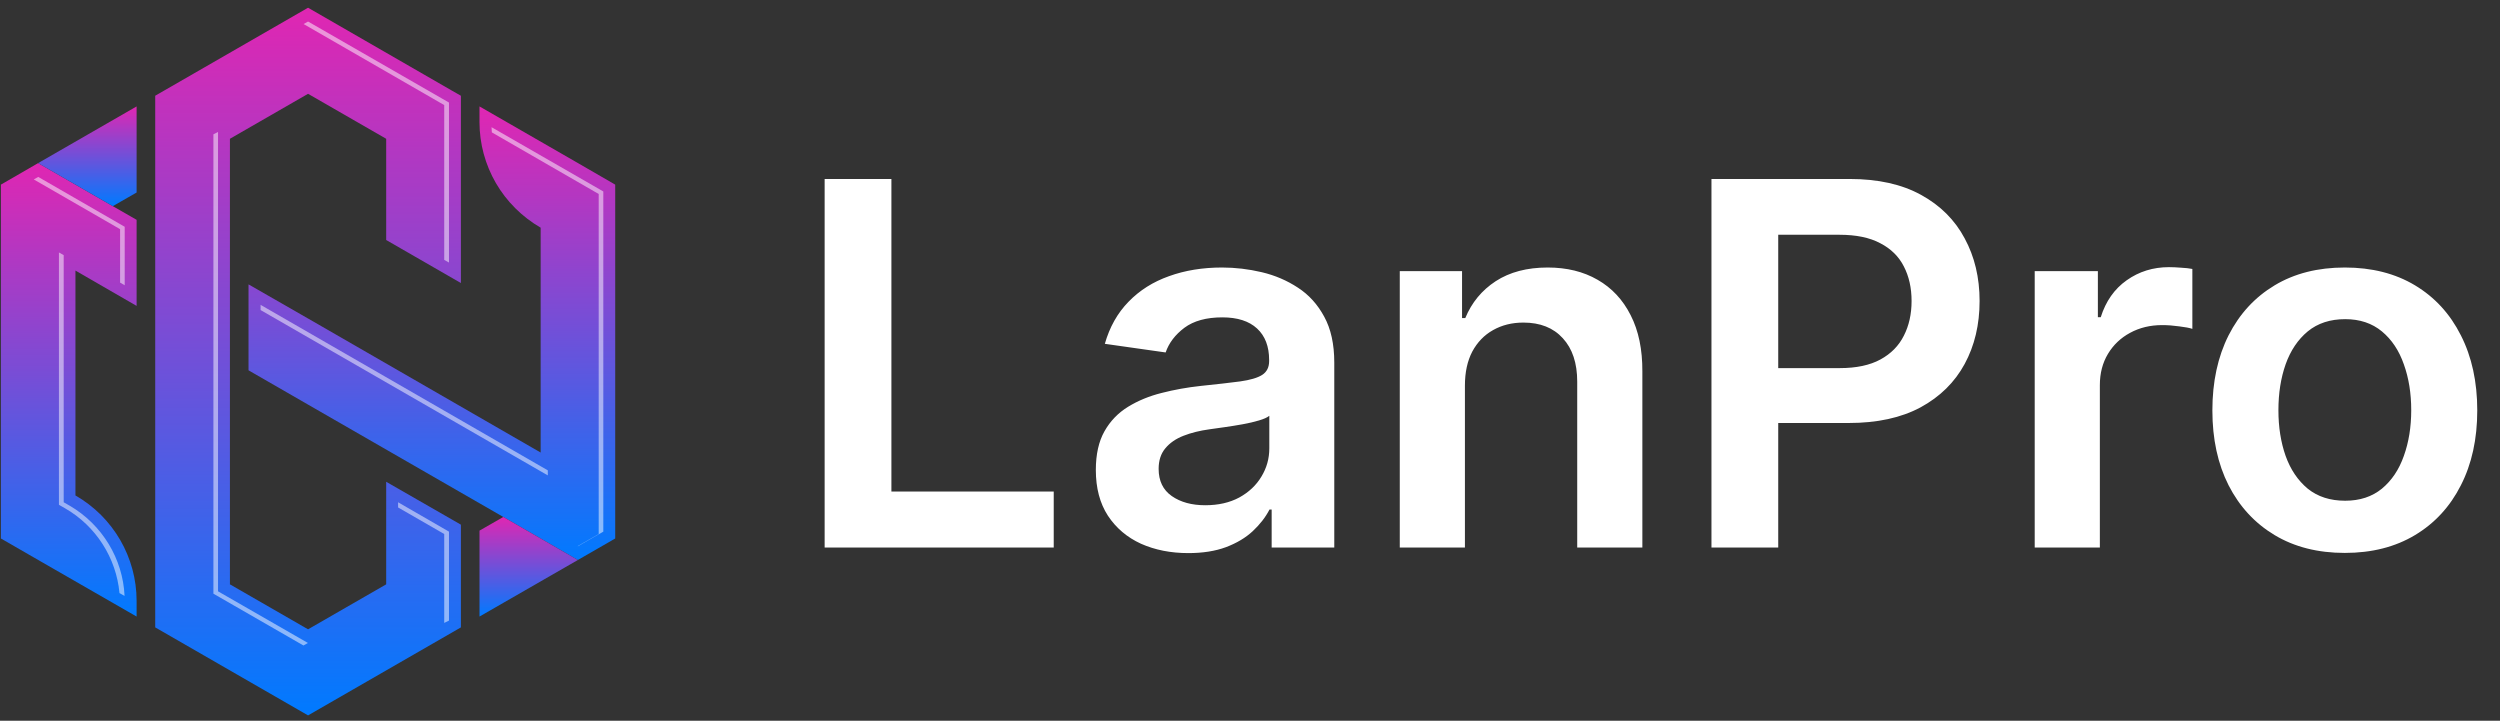 <svg width="222" height="64" viewBox="0 0 222 64" fill="none" xmlns="http://www.w3.org/2000/svg">
<rect x="0" y="0" width="222" height="64" fill="#333333" stroke="none"/>
<g clip-path="url(#clip0_291_448)">
<path d="M6.7 24.028V43.995C10.07 45.933 12.131 49.504 12.131 53.366V54.75L3.396 49.728L0.079 47.817V16.396L3.383 14.485L10.017 18.308L12.131 19.52V27.164L6.7 24.028Z" fill="url(#paint0_linear_291_448)"/>
<path d="M54.631 16.396V47.817L51.314 49.728L44.693 45.906L27.355 35.929L22.069 32.884V25.253L27.355 28.284L32.641 31.329L48.01 40.186V20.218C46.332 19.243 44.971 17.872 44.032 16.251C43.094 14.63 42.579 12.771 42.579 10.847V9.45L51.327 14.485L54.631 16.396Z" fill="url(#paint1_linear_291_448)"/>
<path d="M51.314 49.728L42.579 54.75V47.119L44.693 45.906L51.314 49.728Z" fill="url(#paint2_linear_291_448)"/>
<path d="M12.131 9.45V17.095L10.017 18.307L3.383 14.485L12.131 9.45Z" fill="url(#paint3_linear_291_448)"/>
<path d="M34.293 21.312V12.323L27.355 8.33L20.417 12.323V51.889L27.355 55.883L34.293 51.889V42.782L40.927 46.591V55.712L27.355 63.527L13.783 55.712V8.501L27.355 0.686L40.094 8.027L40.927 8.501V25.134L34.293 21.312Z" fill="url(#paint4_linear_291_448)"/>
<g style="mix-blend-mode:overlay" opacity="0.5">
<path d="M11.061 52.917L10.611 52.667C10.321 49.543 8.523 46.709 5.762 45.128L5.233 44.825V22.419L5.656 22.656V44.601L6.184 44.904C9.065 46.578 10.915 49.622 11.061 52.917Z" fill="white"/>
<path d="M11.074 20.139V25.332L10.664 25.095V20.35L3 15.935L3.396 15.711L11.074 20.139Z" fill="white"/>
<path d="M23.14 27.071L48.645 41.767V42.215L23.14 27.533V27.071Z" fill="white"/>
<path d="M53.574 17.002V47.21L51.327 48.502L51.301 48.489L53.164 47.421V17.226L43.676 11.756C43.667 11.598 43.658 11.444 43.649 11.295L53.574 17.002Z" fill="white"/>
<path d="M27.342 57.095L26.945 57.319L18.95 52.719V11.928L19.36 11.717V52.509L27.342 57.095Z" fill="white"/>
<path d="M39.87 9.107V23.315L39.447 23.078V9.331L26.959 2.135L27.355 1.911L39.87 9.107Z" fill="white"/>
<path d="M35.35 44.601L39.87 47.21V55.105L39.447 55.316V47.421L35.35 45.062V44.601Z" fill="white"/>
</g>
</g>
<path d="M73.228 48.62V15.893H79.157V43.65H93.571V48.62H73.228ZM105.524 49.115C103.968 49.115 102.567 48.839 101.321 48.285C100.085 47.72 99.105 46.889 98.381 45.792C97.667 44.694 97.31 43.341 97.31 41.733C97.31 40.348 97.566 39.203 98.077 38.297C98.588 37.391 99.286 36.667 100.17 36.124C101.055 35.58 102.051 35.17 103.159 34.893C104.277 34.606 105.433 34.398 106.626 34.27C108.065 34.121 109.231 33.988 110.126 33.87C111.021 33.743 111.671 33.551 112.076 33.295C112.491 33.029 112.699 32.619 112.699 32.065V31.969C112.699 30.765 112.342 29.833 111.628 29.172C110.914 28.512 109.886 28.182 108.544 28.182C107.127 28.182 106.003 28.491 105.172 29.108C104.352 29.726 103.798 30.456 103.51 31.298L98.109 30.531C98.535 29.039 99.238 27.793 100.218 26.791C101.199 25.779 102.397 25.023 103.814 24.522C105.231 24.011 106.797 23.755 108.512 23.755C109.695 23.755 110.872 23.894 112.044 24.171C113.216 24.448 114.286 24.906 115.256 25.545C116.225 26.173 117.003 27.031 117.589 28.118C118.185 29.204 118.484 30.563 118.484 32.193V48.62H112.923V45.248H112.731C112.379 45.93 111.884 46.569 111.245 47.166C110.616 47.752 109.822 48.226 108.864 48.588C107.915 48.94 106.802 49.115 105.524 49.115ZM107.026 44.865C108.187 44.865 109.194 44.636 110.046 44.178C110.898 43.709 111.554 43.091 112.012 42.324C112.48 41.557 112.715 40.721 112.715 39.815V36.923C112.534 37.072 112.225 37.21 111.788 37.338C111.362 37.466 110.882 37.578 110.35 37.674C109.817 37.77 109.29 37.855 108.768 37.929C108.246 38.004 107.793 38.068 107.409 38.121C106.547 38.238 105.774 38.43 105.092 38.697C104.411 38.963 103.873 39.336 103.478 39.815C103.084 40.284 102.887 40.891 102.887 41.637C102.887 42.702 103.276 43.507 104.054 44.05C104.831 44.593 105.822 44.865 107.026 44.865ZM130.085 34.238V48.62H124.3V24.075H129.83V28.245H130.117C130.682 26.871 131.582 25.779 132.818 24.97C134.064 24.16 135.604 23.755 137.436 23.755C139.13 23.755 140.605 24.117 141.863 24.842C143.13 25.566 144.11 26.616 144.803 27.99C145.506 29.364 145.852 31.031 145.842 32.992V48.62H140.057V33.886C140.057 32.246 139.631 30.962 138.778 30.035C137.937 29.108 136.77 28.645 135.279 28.645C134.267 28.645 133.366 28.869 132.578 29.316C131.8 29.753 131.188 30.387 130.74 31.218C130.304 32.049 130.085 33.056 130.085 34.238ZM151.978 48.62V15.893H164.251C166.765 15.893 168.874 16.362 170.579 17.299C172.294 18.237 173.588 19.526 174.462 21.166C175.346 22.796 175.788 24.65 175.788 26.727C175.788 28.826 175.346 30.69 174.462 32.32C173.578 33.95 172.273 35.234 170.547 36.172C168.821 37.099 166.696 37.562 164.171 37.562H156.037V32.688H163.372C164.842 32.688 166.046 32.432 166.983 31.921C167.921 31.41 168.613 30.706 169.061 29.811C169.519 28.917 169.748 27.889 169.748 26.727C169.748 25.566 169.519 24.543 169.061 23.659C168.613 22.775 167.915 22.088 166.967 21.598C166.03 21.097 164.821 20.847 163.34 20.847H157.907V48.62H151.978ZM180.682 48.62V24.075H186.291V28.166H186.547C186.994 26.749 187.761 25.657 188.848 24.89C189.945 24.112 191.197 23.723 192.603 23.723C192.923 23.723 193.28 23.739 193.674 23.771C194.079 23.792 194.415 23.83 194.681 23.883V29.204C194.436 29.119 194.047 29.044 193.514 28.981C192.992 28.906 192.486 28.869 191.996 28.869C190.941 28.869 189.993 29.098 189.152 29.556C188.321 30.003 187.666 30.627 187.186 31.425C186.707 32.224 186.467 33.146 186.467 34.19V48.62H180.682ZM208.22 49.099C205.823 49.099 203.746 48.572 201.988 47.517C200.23 46.463 198.866 44.987 197.897 43.091C196.938 41.195 196.459 38.979 196.459 36.443C196.459 33.908 196.938 31.686 197.897 29.78C198.866 27.873 200.23 26.392 201.988 25.337C203.746 24.282 205.823 23.755 208.22 23.755C210.617 23.755 212.694 24.282 214.452 25.337C216.21 26.392 217.568 27.873 218.527 29.78C219.497 31.686 219.981 33.908 219.981 36.443C219.981 38.979 219.497 41.195 218.527 43.091C217.568 44.987 216.21 46.463 214.452 47.517C212.694 48.572 210.617 49.099 208.22 49.099ZM208.252 44.465C209.552 44.465 210.638 44.108 211.512 43.395C212.385 42.67 213.035 41.701 213.461 40.486C213.898 39.272 214.117 37.919 214.117 36.427C214.117 34.925 213.898 33.567 213.461 32.352C213.035 31.127 212.385 30.152 211.512 29.428C210.638 28.704 209.552 28.341 208.252 28.341C206.92 28.341 205.812 28.704 204.928 29.428C204.055 30.152 203.399 31.127 202.963 32.352C202.536 33.567 202.323 34.925 202.323 36.427C202.323 37.919 202.536 39.272 202.963 40.486C203.399 41.701 204.055 42.67 204.928 43.395C205.812 44.108 206.92 44.465 208.252 44.465Z" fill="white"/>
<defs>
<linearGradient id="paint0_linear_291_448" x1="6.105" y1="14.485" x2="6.105" y2="54.75" gradientUnits="userSpaceOnUse">
<stop stop-color="#E026B2"/>
<stop offset="1" stop-color="#007AFF"/>
</linearGradient>
<linearGradient id="paint1_linear_291_448" x1="38.35" y1="9.45" x2="38.35" y2="49.728" gradientUnits="userSpaceOnUse">
<stop stop-color="#E026B2"/>
<stop offset="1" stop-color="#007AFF"/>
</linearGradient>
<linearGradient id="paint2_linear_291_448" x1="46.946" y1="45.906" x2="46.946" y2="54.75" gradientUnits="userSpaceOnUse">
<stop stop-color="#E026B2"/>
<stop offset="1" stop-color="#007AFF"/>
</linearGradient>
<linearGradient id="paint3_linear_291_448" x1="7.757" y1="9.45" x2="7.757" y2="18.307" gradientUnits="userSpaceOnUse">
<stop stop-color="#E026B2"/>
<stop offset="1" stop-color="#007AFF"/>
</linearGradient>
<linearGradient id="paint4_linear_291_448" x1="27.355" y1="0.686" x2="27.355" y2="63.527" gradientUnits="userSpaceOnUse">
<stop stop-color="#E026B2"/>
<stop offset="1" stop-color="#007AFF"/>
</linearGradient>
<clipPath id="clip0_291_448">
<rect width="54.711" height="63" fill="white" transform="translate(0 0.62)"/>
</clipPath>
</defs>
</svg>
